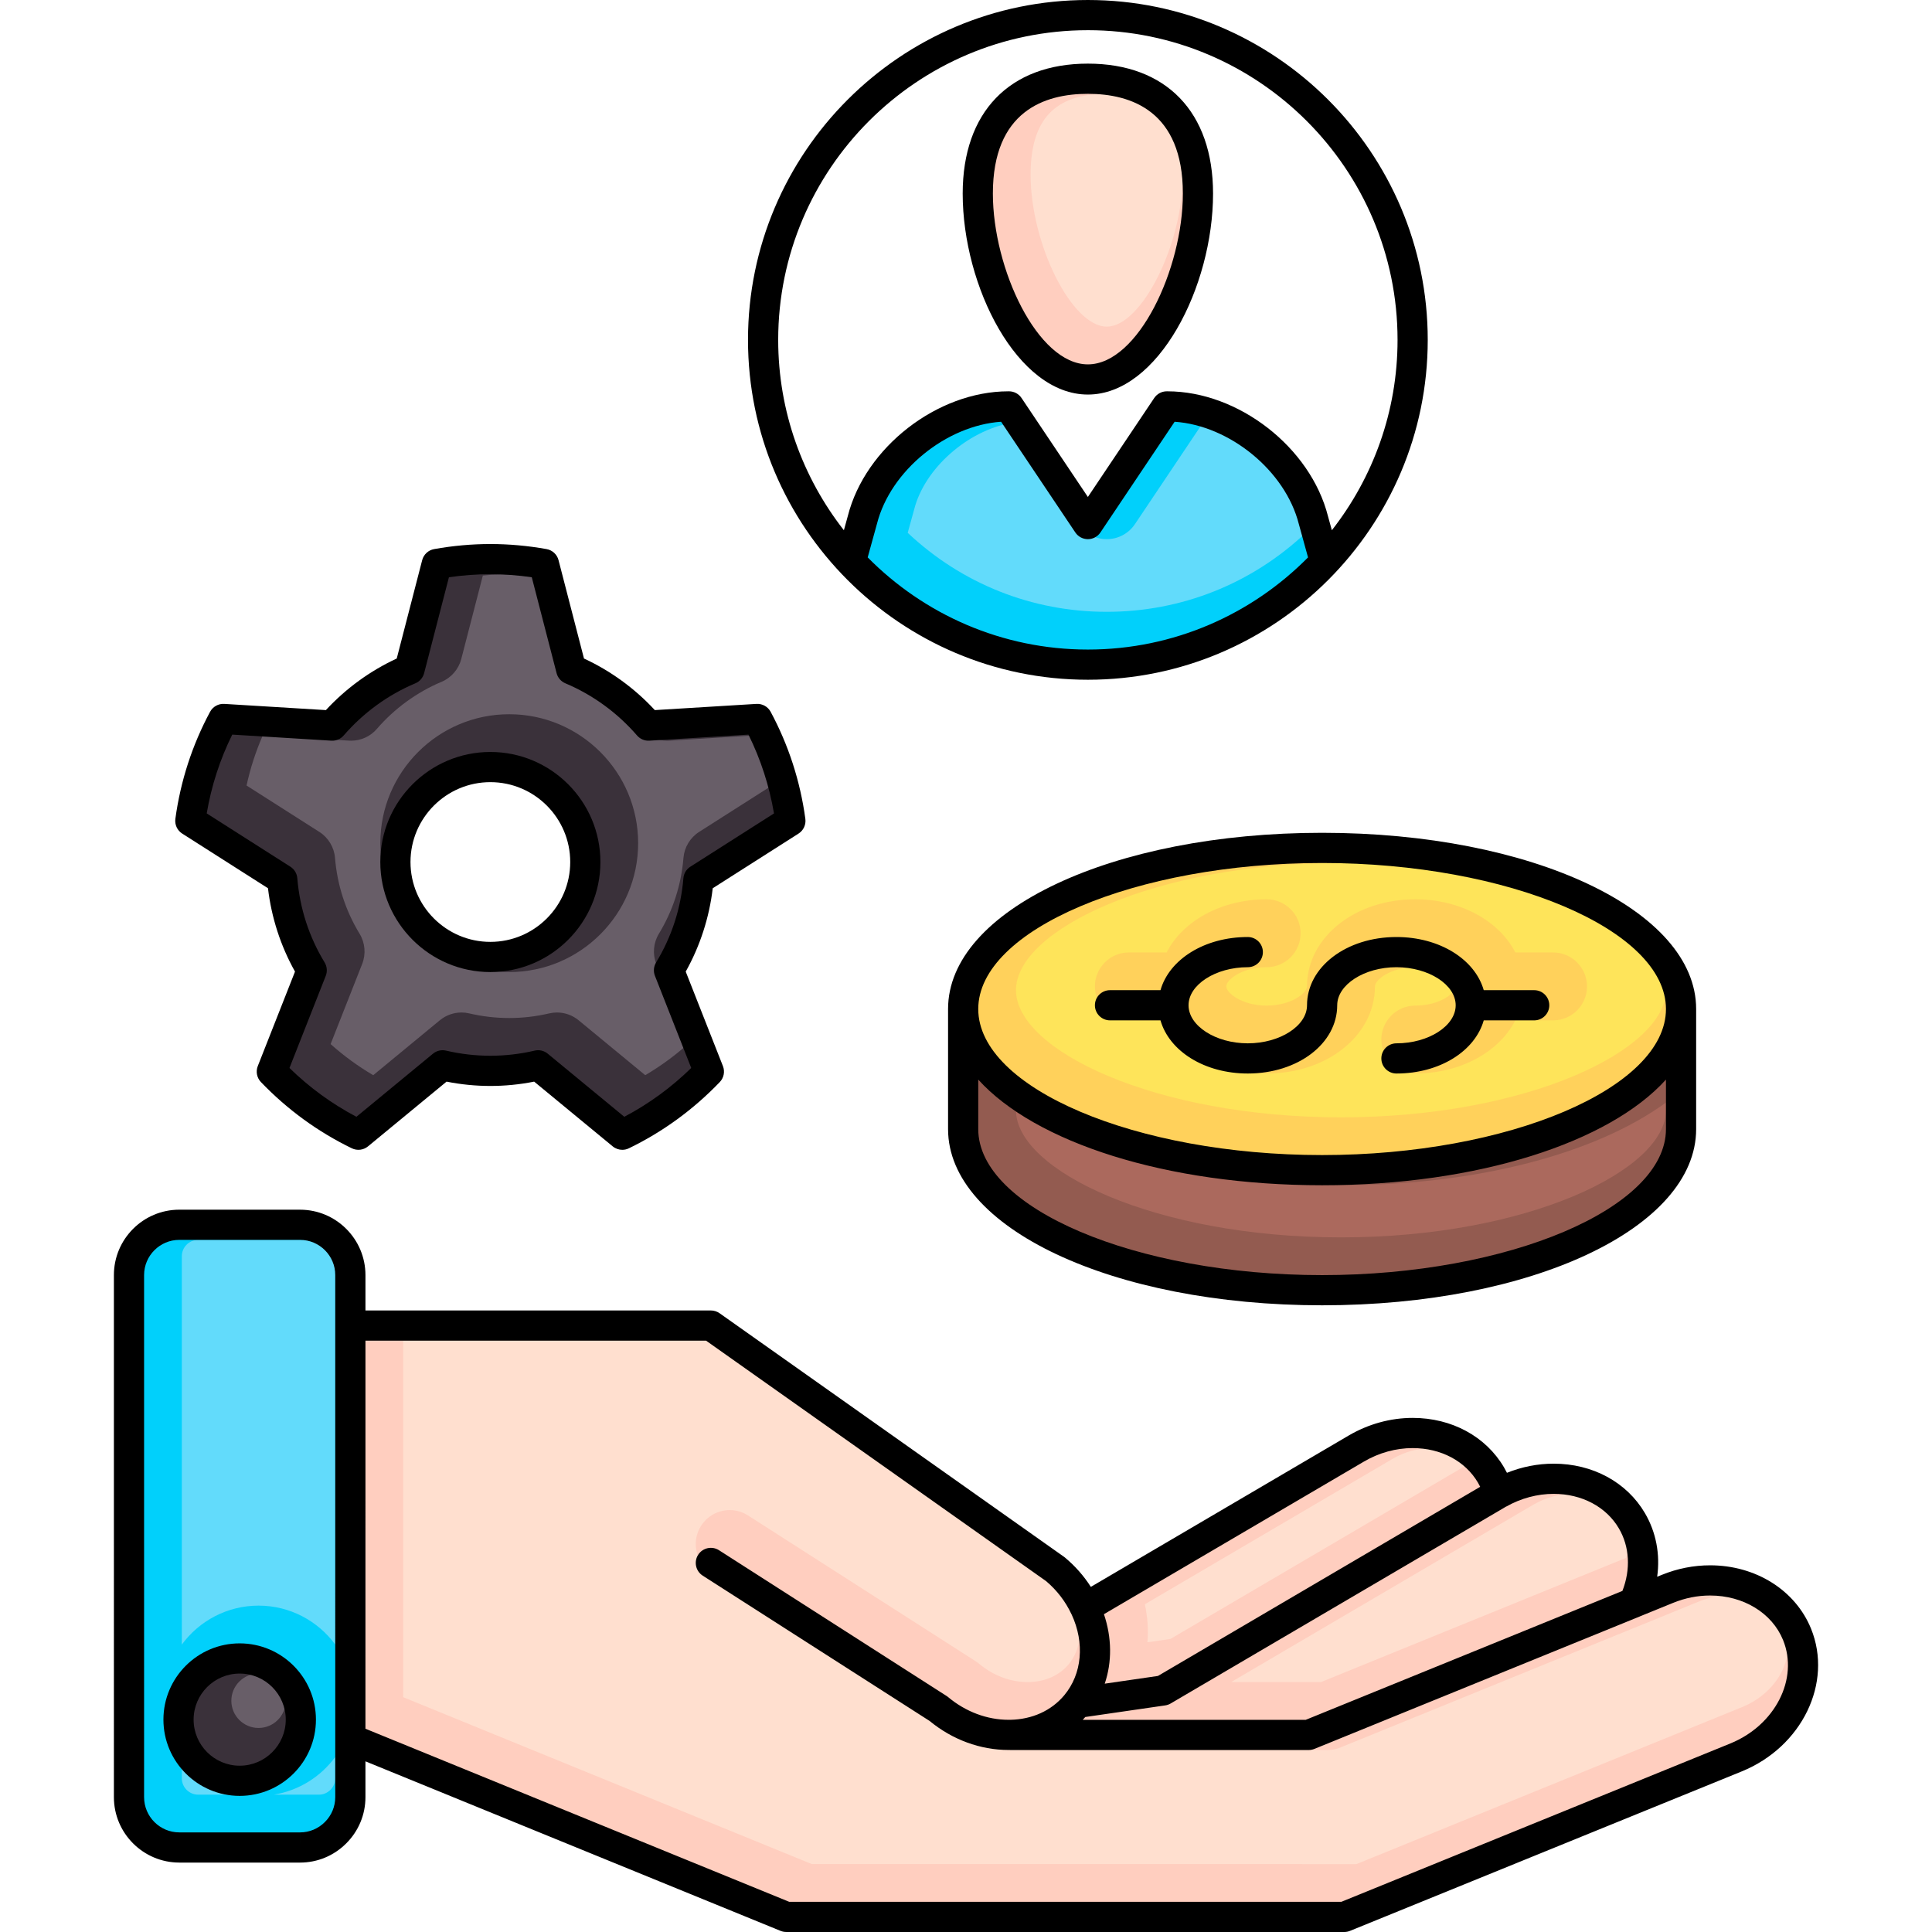 <svg enable-background="new 0 0 512 512" height="512" viewBox="0 0 512 512" width="512" xmlns="http://www.w3.org/2000/svg" xmlns:xlink="http://www.w3.org/1999/xlink"><linearGradient id="lg1"><stop offset="0" stop-color="#02afd0"/><stop offset="1" stop-color="#6956a3"/></linearGradient><linearGradient id="SVGID_1_" gradientUnits="userSpaceOnUse" x1="287.462" x2="413.283" xlink:href="#lg1" y1="346.22" y2="220.399"/><linearGradient id="SVGID_2_" gradientUnits="userSpaceOnUse" x1="319.439" x2="381.304" xlink:href="#lg1" y1="297.339" y2="235.473"/><linearGradient id="SVGID_3_" gradientUnits="userSpaceOnUse" x1="260.414" x2="316.181" xlink:href="#lg1" y1="85.261" y2="29.494"/><linearGradient id="SVGID_4_" gradientUnits="userSpaceOnUse" x1="224.639" x2="351.957" xlink:href="#lg1" y1="153.729" y2="26.411"/><linearGradient id="SVGID_5_" gradientUnits="userSpaceOnUse" x1="71.584" x2="188.321" xlink:href="#lg1" y1="289.219" y2="172.482"/><linearGradient id="SVGID_6_" gradientUnits="userSpaceOnUse" x1="109.339" x2="150.564" xlink:href="#lg1" y1="249.056" y2="207.83"/><linearGradient id="SVGID_7_" gradientUnits="userSpaceOnUse" x1="97.317" x2="349.511" xlink:href="#lg1" y1="550.567" y2="298.374"/><linearGradient id="SVGID_8_" gradientUnits="userSpaceOnUse" x1="49.234" x2="77.802" xlink:href="#lg1" y1="470.002" y2="441.435"/><g id="Backup" display="none"><g display="inline"><g><ellipse cx="350.373" cy="267.403" fill="#ffd15b" rx="95.123" ry="42.702"/><path d="m350.373 341.918c52.534 0 95.123-19.116 95.123-42.702v-31.815c0 23.585-42.589 42.704-95.123 42.704-52.537 0-95.127-19.118-95.127-42.704v31.815c0 23.586 42.59 42.702 95.127 42.702z" fill="#935b50"/><g style="fill:none;stroke:#000;stroke-width:8;stroke-linecap:round;stroke-linejoin:round;stroke-miterlimit:10"><path d="m255.246 267.401c0-23.583 42.59-42.701 95.127-42.701 52.534 0 95.123 19.118 95.123 42.701v31.815c0 23.585-42.589 42.702-95.123 42.702-52.537 0-95.127-19.116-95.127-42.702z"/><path d="m255.246 267.401c0 23.585 42.59 42.704 95.127 42.704 52.534 0 95.123-19.118 95.123-42.704"/><g><g><path d="m350.373 266.406c0 7.78-8.822 14.086-19.696 14.086-10.882 0-19.7-6.306-19.7-14.086 0-7.779 8.818-14.086 19.7-14.086"/><path d="m350.373 266.406c0-7.779 8.818-14.086 19.697-14.086s19.701 6.308 19.701 14.086c0 7.78-8.822 14.086-19.701 14.086"/></g><path d="m294.162 266.406h16.815"/><path d="m406.58 266.406h-16.809"/></g></g></g><g><path d="m348.059 137.805c-4.197-16.557-21.612-30.104-38.693-30.104h-.162l-20.905 31.184-20.905-31.184h-.162c-17.081 0-34.494 13.547-38.695 30.104l-2.867 11.296c15.694 16.645 37.946 27.038 62.63 27.038 24.683 0 46.933-10.393 62.628-27.038z" fill="#01d0fb"/><g stroke="#000" stroke-linecap="round" stroke-linejoin="round" stroke-miterlimit="10" stroke-width="8"><path d="m259.123 51.294c0-22.009 13.061-30.431 29.175-30.431 16.113 0 29.174 8.422 29.174 30.431 0 22.007-13.061 49.267-29.174 49.267-16.114 0-29.175-27.259-29.175-49.267z" fill="#ffcebf"/><circle cx="288.297" cy="90.069" fill="none" r="86.069"/><path d="m350.926 148.186-2.867-10.381c-4.197-16.557-21.612-30.104-38.693-30.104h-.162l-20.905 31.184-20.905-31.184h-.162c-17.081 0-34.494 13.547-38.695 30.104l-2.867 10.381" fill="none"/></g></g><g stroke="#000" stroke-linecap="round" stroke-linejoin="round" stroke-miterlimit="10" stroke-width="8"><path d="m185.097 233.063 24.367-15.526c-1.312-9.655-4.324-18.764-8.754-27.007l-28.861 1.763c-5.548-6.423-12.534-11.564-20.472-14.898l-7.229-27.944c-4.611-.823-9.35-1.277-14.197-1.277s-9.587.454-14.197 1.277l-7.228 27.944c-7.938 3.334-14.926 8.476-20.472 14.898l-28.861-1.763c-4.429 8.243-7.441 17.352-8.754 27.007l24.367 15.526c.725 8.764 3.476 16.953 7.806 24.082l-10.575 26.848c6.566 6.842 14.319 12.538 22.948 16.72l22.311-18.388c4.066.952 8.299 1.47 12.655 1.47s8.592-.518 12.656-1.47l22.311 18.388c8.629-4.184 16.381-9.877 22.945-16.723l-10.572-26.845c4.328-7.129 7.078-15.318 7.806-24.082zm-55.146 20.544c-13.898 0-25.166-11.267-25.166-25.164 0-13.898 11.268-25.164 25.166-25.164 13.9 0 25.164 11.266 25.164 25.164 0 13.897-11.263 25.164-25.164 25.164z" fill="#3a313a"/><g><path d="m476.236 433.12c-4.999-12.281-20.455-17.711-34.34-12.057l-8.895 3.621c3.26-7.044 3.352-15.048-.535-21.675-6.636-11.301-22.414-14.493-35.264-7.236-.484-1.681-1.16-3.322-2.076-4.881-6.713-11.434-22.788-14.587-35.717-6.995l-71.844 42.171c-1.766-3.775-4.403-7.302-7.888-10.221l-91.292-64.56h-106.938l-.006 104.871 126.917 51.836 147.894.006 103.827-42.267c13.885-5.656 21.155-20.328 16.157-32.613z" fill="#ffcebf"/><g fill="none"><path d="m396.75 396.022-88.533 51.967-21.457 3.116"/><path d="m433.022 424.684-86.209 35.088h-79.093v-.002c6.707-.107 13.054-2.763 17.374-7.926 5.935-7.087 6.548-17.102 2.483-25.78"/><path d="m188.385 414.192 60.328 38.635c5.662 4.739 12.504 7.035 19.008 6.933"/></g><path d="m34.186 476.266c0 7.334 6 13.335 13.334 13.337l31.991.001c7.334.001 13.335-6 13.335-13.334l.004-138.351c0-7.334-6.001-13.335-13.336-13.337l-31.994-.002c-7.334-.001-13.335 6-13.335 13.334z" fill="#01d0fb"/><circle cx="63.517" cy="455.718" fill="#3a313a" r="16.209"/></g></g></g></g><g id="Main" display="none"><g display="inline"><g><ellipse cx="350.373" cy="267.403" fill="#ffd15b" rx="95.123" ry="42.702"/><path d="m350.373 341.918c52.534 0 95.123-19.116 95.123-42.702v-31.815c0 23.585-42.589 42.704-95.123 42.704-52.537 0-95.127-19.118-95.127-42.704v31.815c0 23.586 42.59 42.702 95.127 42.702z" fill="#935b50"/><g style="fill:none;stroke:#000;stroke-width:8;stroke-linecap:round;stroke-linejoin:round;stroke-miterlimit:10"><path d="m255.246 267.401c0-23.583 42.59-42.701 95.127-42.701 52.534 0 95.123 19.118 95.123 42.701v31.815c0 23.585-42.589 42.702-95.123 42.702-52.537 0-95.127-19.116-95.127-42.702z"/><path d="m255.246 267.401c0 23.585 42.59 42.704 95.127 42.704 52.534 0 95.123-19.118 95.123-42.704"/><g><g><path d="m350.373 266.406c0 7.78-8.822 14.086-19.696 14.086-10.882 0-19.7-6.306-19.7-14.086 0-7.779 8.818-14.086 19.7-14.086"/><path d="m350.373 266.406c0-7.779 8.818-14.086 19.697-14.086s19.701 6.308 19.701 14.086c0 7.78-8.822 14.086-19.701 14.086"/></g><path d="m294.162 266.406h16.815"/><path d="m406.58 266.406h-16.809"/></g></g></g><g><path d="m348.059 137.805c-4.197-16.557-21.612-30.104-38.693-30.104h-.162l-20.905 31.184-20.905-31.184h-.162c-17.081 0-34.494 13.547-38.695 30.104l-2.867 11.296c15.694 16.645 37.946 27.038 62.63 27.038 24.683 0 46.933-10.393 62.628-27.038z" fill="#01d0fb"/><g stroke="#000" stroke-linecap="round" stroke-linejoin="round" stroke-miterlimit="10" stroke-width="8"><path d="m259.123 51.294c0-22.009 13.061-30.431 29.175-30.431 16.113 0 29.174 8.422 29.174 30.431 0 22.007-13.061 49.267-29.174 49.267-16.114 0-29.175-27.259-29.175-49.267z" fill="#ffcebf"/><circle cx="288.297" cy="90.069" fill="none" r="86.069"/><path d="m350.926 148.186-2.867-10.381c-4.197-16.557-21.612-30.104-38.693-30.104h-.162l-20.905 31.184-20.905-31.184h-.162c-17.081 0-34.494 13.547-38.695 30.104l-2.867 10.381" fill="none"/></g></g><g stroke="#000" stroke-linecap="round" stroke-linejoin="round" stroke-miterlimit="10" stroke-width="8"><path d="m185.097 233.063 24.367-15.526c-1.312-9.655-4.324-18.764-8.754-27.007l-28.861 1.763c-5.548-6.423-12.534-11.564-20.472-14.898l-7.229-27.944c-4.611-.823-9.35-1.277-14.197-1.277s-9.587.454-14.197 1.277l-7.228 27.944c-7.938 3.334-14.926 8.476-20.472 14.898l-28.861-1.763c-4.429 8.243-7.441 17.352-8.754 27.007l24.367 15.526c.725 8.764 3.476 16.953 7.806 24.082l-10.575 26.848c6.566 6.842 14.319 12.538 22.948 16.72l22.311-18.388c4.066.952 8.299 1.47 12.655 1.47s8.592-.518 12.656-1.47l22.311 18.388c8.629-4.184 16.381-9.877 22.945-16.723l-10.572-26.845c4.328-7.129 7.078-15.318 7.806-24.082zm-55.146 20.544c-13.898 0-25.166-11.267-25.166-25.164 0-13.898 11.268-25.164 25.166-25.164 13.9 0 25.164 11.266 25.164 25.164 0 13.897-11.263 25.164-25.164 25.164z" fill="#3a313a"/><g><path d="m476.236 433.12c-4.999-12.281-20.455-17.711-34.34-12.057l-8.895 3.621c3.26-7.044 3.352-15.048-.535-21.675-6.636-11.301-22.414-14.493-35.264-7.236-.484-1.681-1.16-3.322-2.076-4.881-6.713-11.434-22.788-14.587-35.717-6.995l-71.844 42.171c-1.766-3.775-4.403-7.302-7.888-10.221l-91.292-64.56h-106.938l-.006 104.871 126.917 51.836 147.894.006 103.827-42.267c13.885-5.656 21.155-20.328 16.157-32.613z" fill="#ffcebf"/><g fill="none"><path d="m396.75 396.022-88.533 51.967-21.457 3.116"/><path d="m433.022 424.684-86.209 35.088h-79.093v-.002c6.707-.107 13.054-2.763 17.374-7.926 5.935-7.087 6.548-17.102 2.483-25.78"/><path d="m188.385 414.192 60.328 38.635c5.662 4.739 12.504 7.035 19.008 6.933"/></g><path d="m34.186 476.266c0 7.334 6 13.335 13.334 13.337l31.991.001c7.334.001 13.335-6 13.335-13.334l.004-138.351c0-7.334-6.001-13.335-13.336-13.337l-31.994-.002c-7.334-.001-13.335 6-13.335 13.334z" fill="#01d0fb"/><circle cx="63.517" cy="455.718" fill="#3a313a" r="16.209"/></g></g></g></g><g id="Shadow"><g><g><ellipse cx="350.373" cy="267.403" fill="#ffd15b" rx="95.123" ry="42.702"/><path d="m350.373 341.918c52.534 0 95.123-19.116 95.123-42.702v-31.815c0 23.585-42.589 42.704-95.123 42.704-52.537 0-95.127-19.118-95.127-42.704v31.815c0 23.586 42.59 42.702 95.127 42.702z" fill="#935b50"/></g><g><path d="m348.059 137.805c-4.197-16.557-21.612-30.104-38.693-30.104h-.162l-20.905 31.184-20.905-31.184h-.162c-17.081 0-34.494 13.547-38.695 30.104l-2.867 11.296c15.694 16.645 37.946 27.038 62.63 27.038 24.683 0 46.933-10.393 62.628-27.038z" fill="#01d0fb"/><path d="m259.123 51.294c0-22.009 13.061-30.431 29.175-30.431 16.113 0 29.174 8.422 29.174 30.431 0 22.007-13.061 49.267-29.174 49.267-16.114 0-29.175-27.259-29.175-49.267z" fill="#ffcebf"/></g><path d="m185.097 233.063 24.367-15.526c-1.312-9.655-4.324-18.764-8.754-27.007l-28.861 1.763c-5.548-6.423-12.534-11.564-20.472-14.898l-7.229-27.944c-4.611-.823-9.35-1.277-14.197-1.277s-9.587.454-14.197 1.277l-7.228 27.944c-7.938 3.334-14.926 8.476-20.472 14.898l-28.861-1.763c-4.429 8.243-7.441 17.352-8.754 27.007l24.367 15.526c.725 8.764 3.476 16.953 7.806 24.082l-10.575 26.848c6.566 6.842 14.319 12.538 22.948 16.72l22.311-18.388c4.066.952 8.299 1.47 12.655 1.47s8.592-.518 12.656-1.47l22.311 18.388c8.629-4.184 16.381-9.877 22.945-16.723l-10.572-26.845c4.328-7.129 7.078-15.318 7.806-24.082zm-55.146 20.544c-13.898 0-25.166-11.267-25.166-25.164 0-13.898 11.268-25.164 25.166-25.164 13.9 0 25.164 11.266 25.164 25.164 0 13.897-11.263 25.164-25.164 25.164z" fill="#3a313a"/><g><path d="m476.236 433.12c-4.999-12.281-20.455-17.711-34.34-12.057l-8.895 3.621c3.26-7.044 3.352-15.048-.535-21.675-6.636-11.301-22.414-14.493-35.264-7.236-.484-1.681-1.16-3.322-2.076-4.881-6.713-11.434-22.788-14.587-35.717-6.995l-71.844 42.171c-1.766-3.775-4.403-7.302-7.888-10.221l-91.292-64.56h-106.938l-.006 104.871 126.917 51.836 147.894.006 103.827-42.267c13.885-5.656 21.155-20.328 16.157-32.613z" fill="#ffcebf"/><path d="m34.186 476.266c0 7.334 6 13.335 13.334 13.337l31.991.001c7.334.001 13.335-6 13.335-13.334l.004-138.351c0-7.334-6.001-13.335-13.336-13.337l-31.994-.002c-7.334-.001-13.335 6-13.335 13.334z" fill="#01d0fb"/><circle cx="63.517" cy="455.718" fill="#3a313a" r="16.209"/></g></g></g><g id="Line" style="display:none;fill:none;stroke:#000;stroke-width:8;stroke-linecap:round;stroke-linejoin:round;stroke-miterlimit:10"><path d="m255.246 267.401c0-23.583 42.59-42.701 95.127-42.701 52.534 0 95.123 19.118 95.123 42.701v31.815c0 23.585-42.589 42.702-95.123 42.702-52.537 0-95.127-19.116-95.127-42.702z" display="inline"/><path d="m255.246 267.401c0 23.585 42.59 42.704 95.127 42.704 52.534 0 95.123-19.118 95.123-42.704" display="inline"/><g display="inline"><g><path d="m350.373 266.406c0 7.78-8.822 14.086-19.696 14.086-10.882 0-19.7-6.306-19.7-14.086 0-7.779 8.818-14.086 19.7-14.086"/><path d="m350.373 266.406c0-7.779 8.818-14.086 19.697-14.086s19.701 6.308 19.701 14.086c0 7.78-8.822 14.086-19.701 14.086"/></g><path d="m294.162 266.406h16.815"/><path d="m406.58 266.406h-16.809"/></g><circle cx="288.297" cy="90.069" display="inline" r="86.069"/><path d="m350.926 148.186-2.867-10.381c-4.197-16.557-21.612-30.104-38.693-30.104h-.162l-20.905 31.184-20.905-31.184h-.162c-17.081 0-34.494 13.547-38.695 30.104l-2.867 10.381" display="inline"/><path d="m396.75 396.022-88.533 51.967-21.457 3.116" display="inline"/><path d="m433.022 424.684-86.209 35.088h-79.093v-.002c6.707-.107 13.054-2.763 17.374-7.926 5.935-7.087 6.548-17.102 2.483-25.78" display="inline"/><path d="m188.385 414.192 60.328 38.635c5.662 4.739 12.504 7.035 19.008 6.933" display="inline"/></g><g id="Base"><g><path d="m355.373 296.105c-49.294 0-86.127-17.794-86.127-33.704 0-15.909 36.833-33.701 86.127-33.701 49.292 0 86.123 17.792 86.123 33.701 0 15.91-36.831 33.704-86.123 33.704zm19.697-39.785c6.534 0 10.701 3.34 10.701 5.086s-4.167 5.086-10.701 5.086c-4.963 0-9 4.038-9 9s4.037 9 9 9c11.853 0 22.169-5.633 26.508-14.086h10.002c4.963 0 9-4.038 9-9s-4.037-9-9-9h-10.001c-4.34-8.453-14.656-14.086-26.509-14.086-16.092 0-28.697 10.141-28.697 23.086 0 1.746-4.165 5.086-10.696 5.086-6.533 0-10.7-3.34-10.7-5.086 0-1.747 4.167-5.086 10.7-5.086 4.963 0 9-4.038 9-9s-4.037-9-9-9c-11.852 0-22.168 5.634-26.508 14.086h-10.007c-4.963 0-9 4.038-9 9s4.037 9 9 9h10.007c4.34 8.453 14.656 14.086 26.508 14.086 16.092 0 28.696-10.141 28.696-23.086 0-1.746 4.166-5.086 10.697-5.086z" fill="#fee45a"/><path d="m355.373 327.918c-49.294 0-86.127-17.793-86.127-33.702v-2.025c18.83 13.7 50.446 21.914 86.127 21.914 35.679 0 67.293-8.213 86.123-21.914v2.025c0 15.909-36.831 33.702-86.123 33.702z" fill="#ab695d"/><path d="m293.298 162.139c-19.765 0-38.384-7.414-52.744-20.94l1.705-6.18c2.763-10.89 14.1-20.825 25.603-22.915l17.961 26.792c1.673 2.497 4.468 3.988 7.476 3.988s5.803-1.492 7.477-3.99l17.964-26.797c11.654 2.065 22.796 11.871 25.618 23.001l1.684 6.101c-14.363 13.526-32.98 20.94-52.744 20.94z" fill="#62dbfb"/><path d="m293.298 86.561c-9.239 0-20.175-21.827-20.175-40.267 0-14.621 6.411-21.431 20.175-21.431s20.174 6.81 20.174 21.431c0 18.44-10.936 40.267-20.174 40.267z" fill="#ffdfcf"/><path d="m98.908 284.937c-4.013-2.36-7.794-5.118-11.295-8.239l8.373-21.255c1.024-2.601.77-5.58-.681-7.969-3.735-6.149-5.932-12.929-6.529-20.152-.229-2.785-1.774-5.346-4.134-6.849l-19.302-12.3c.994-4.574 2.436-9.023 4.305-13.294l22.861 1.397c.191.011.367.016.542.016 2.625 0 5.11-1.137 6.82-3.12 4.681-5.42 10.609-9.736 17.144-12.48 2.572-1.08 4.527-3.339 5.228-6.042l5.722-22.124c2.343-.233 4.683-.351 6.989-.351 2.308 0 4.648.118 6.991.352l5.723 22.122c.698 2.702 2.652 4.961 5.227 6.043 6.533 2.744 12.462 7.061 17.146 12.484 1.714 1.981 4.193 3.117 6.806 3.117.187 0 .374-.006.562-.018l22.855-1.396c1.868 4.269 3.31 8.719 4.304 13.294l-19.303 12.299c-2.357 1.503-3.901 4.062-4.133 6.845-.6 7.227-2.797 14.007-6.529 20.155-1.451 2.391-1.705 5.37-.682 7.969l8.37 21.254c-3.498 3.12-7.279 5.878-11.294 8.239l-17.662-14.557c-1.607-1.325-3.64-2.056-5.723-2.056-.693 0-1.387.081-2.063.24-3.466.812-7.033 1.225-10.593 1.225-3.561 0-7.128-.413-10.605-1.227-.666-.157-1.359-.238-2.052-.238-2.083 0-4.116.73-5.725 2.056zm36.043-95.658c-18.839 0-34.166 15.326-34.166 34.164s15.327 34.164 34.166 34.164c18.838 0 34.164-15.326 34.164-34.164s-15.326-34.164-34.164-34.164z" fill="#685e68"/><g fill="#ffdfcf"><path d="m326.255 445.772s80.091-47.012 80.111-47.024c.084-.042.171-.087.263-.139 3.151-1.78 6.646-2.721 10.104-2.721 5.668 0 10.517 2.496 12.972 6.676 1.761 3.003 2.176 6.599 1.22 10.292l-80.873 32.917h-23.797z"/><path d="m304.081 435.222c.28-3.315.052-6.7-.685-10.076l65.57-38.488c3.231-1.897 6.83-2.9 10.408-2.9 4.183 0 7.921 1.359 10.582 3.751l-79.777 46.827z"/><path d="m215.125 493.995-108.279-44.224.004-94.483h83.677l88.63 62.677c2.253 1.947 4.021 4.273 5.258 6.917l.153.326.022.035c2.54 5.712 2.015 11.751-1.396 15.825-2.432 2.906-6.11 4.569-10.375 4.695l-.519.002c-4.533 0-9.083-1.718-12.811-4.838-.283-.238-.592-.465-.913-.671l-60.338-38.642c-1.452-.93-3.129-1.422-4.85-1.422-3.085 0-5.92 1.55-7.583 4.147-1.296 2.024-1.727 4.433-1.212 6.781.515 2.349 1.913 4.356 3.938 5.652l59.876 38.346c6.871 5.574 15.336 8.642 23.874 8.646l.439.008h79.093c1.169 0 2.312-.224 3.394-.664l86.568-35.234.046-.028 8.469-3.447c2.567-1.045 5.229-1.575 7.913-1.575 6.779 0 12.549 3.411 14.697 8.688 3.14 7.717-1.892 17.087-11.216 20.886l-102.194 41.602z"/></g><path d="m72.563 475.603c6.657-1.079 12.449-4.773 16.282-9.992v5.659c0 1.16-.442 2.215-1.28 3.053s-1.894 1.281-3.052 1.281zm-20.042 0c-2.39 0-4.335-1.946-4.335-4.337v-5.658c3.833 5.22 9.625 8.916 16.282 9.996zm-4.336-142.69c0-2.39 1.944-4.334 4.335-4.334l31.993.002c2.391 0 4.337 1.946 4.337 4.337l-.003 102.908c-4.592-6.252-11.995-10.318-20.33-10.318-8.336 0-15.739 4.067-20.331 10.321z" fill="#62dbfb"/><path d="m68.517 457.928c-3.975 0-7.209-3.234-7.209-7.209s3.234-7.209 7.209-7.209c3.976 0 7.21 3.234 7.21 7.209s-3.235 7.209-7.21 7.209z" fill="#685e68"/></g></g><g id="Blue" display="none"><g display="inline"><path d="m350.373 228.7c-49.396 0-91.127 17.723-91.127 38.701 0 20.979 41.731 38.704 91.127 38.704 49.394 0 91.123-17.724 91.123-38.704 0-20.978-41.729-38.701-91.123-38.701zm56.207 41.706h-13.374c-2.326 8.154-11.653 14.086-23.136 14.086-2.209 0-4-1.791-4-4s1.791-4 4-4c8.511 0 15.701-4.619 15.701-10.086s-7.19-10.086-15.701-10.086c-8.509 0-15.697 4.619-15.697 10.086 0 10.142-10.408 18.086-23.696 18.086-11.482 0-20.809-5.932-23.136-14.086h-13.379c-2.209 0-4-1.791-4-4s1.791-4 4-4h13.379c2.327-8.154 11.653-14.086 23.136-14.086 2.209 0 4 1.791 4 4s-1.791 4-4 4c-8.511 0-15.7 4.619-15.7 10.086s7.189 10.086 15.7 10.086c8.508 0 15.696-4.619 15.696-10.086 0-10.142 10.409-18.086 23.697-18.086 11.482 0 20.81 5.932 23.137 14.086h13.373c2.209 0 4 1.791 4 4s-1.791 4-4 4z" fill="#f9f7f8"/><g fill="#9bc9ff"><path d="m441.496 286.106c-15.029 16.623-49.734 27.999-91.123 27.999-41.391 0-76.098-11.376-91.127-27.999v13.11c0 20.979 41.731 38.702 91.127 38.702 49.394 0 91.123-17.723 91.123-38.702z"/><path d="m346.646 147.713-2.442-8.844c-3.586-14.139-18.359-26.114-32.91-27.103l-19.673 29.345c-.742 1.108-1.988 1.772-3.322 1.772s-2.58-.665-3.322-1.772l-19.673-29.345c-14.549.989-29.322 12.961-32.891 27.022l-2.464 8.924c14.888 15.068 35.544 24.426 58.35 24.426s43.459-9.357 58.347-24.425z"/><path d="m288.298 96.561c13.321 0 25.174-25.313 25.174-45.267 0-21.846-13.689-26.431-25.174-26.431s-25.175 4.585-25.175 26.431c0 19.954 11.854 45.267 25.175 45.267z"/><path d="m76.956 229.689c1.055.672 1.734 1.798 1.837 3.044.662 8.003 3.097 15.517 7.238 22.334.648 1.068.761 2.379.303 3.542l-9.619 24.42c5.302 5.177 11.252 9.515 17.742 12.934l20.295-16.727c.962-.793 2.242-1.094 3.456-.808 7.738 1.812 15.757 1.811 23.487 0 1.214-.287 2.493.014 3.456.808l20.294 16.727c6.495-3.422 12.444-7.761 17.74-12.935l-9.616-24.418c-.458-1.163-.346-2.473.303-3.542 4.139-6.816 6.574-14.331 7.238-22.336.104-1.245.783-2.371 1.837-3.042l22.17-14.125c-1.236-7.29-3.505-14.294-6.766-20.882l-26.259 1.604c-1.253.078-2.455-.434-3.271-1.378-5.186-6.003-11.753-10.784-18.993-13.825-1.151-.484-2.011-1.477-2.323-2.686l-6.575-25.416c-7.364-1.073-14.595-1.073-21.957 0l-6.573 25.416c-.313 1.209-1.173 2.203-2.324 2.687-7.242 3.042-13.81 7.822-18.993 13.825-.814.944-2.018 1.451-3.271 1.378l-26.259-1.604c-3.26 6.589-5.529 13.593-6.766 20.882zm52.995-30.41c16.081 0 29.164 13.083 29.164 29.164s-13.083 29.164-29.164 29.164c-16.082 0-29.166-13.083-29.166-29.164s13.084-29.164 29.166-29.164z"/></g><path d="m411.733 395.888c-4.318 0-8.663 1.165-12.563 3.368-.075.042-.158.062-.234.1-.057.037-.103.083-.161.117l-88.533 51.967c-.445.262-.938.435-1.449.509l-21.181 3.076c-.223.25-.44.508-.672.748h59.091l83.927-34.16c2.229-5.751 1.909-11.721-.94-16.581-3.363-5.725-9.825-9.144-17.285-9.144z" fill="#f9f7f8"/><path d="m292.768 446.191 14.1-2.048 85.395-50.124c-.184-.377-.376-.747-.584-1.101-3.367-5.736-9.836-9.16-17.303-9.16-4.468 0-8.941 1.241-12.939 3.588l-68.879 40.43c2.111 6.244 2.155 12.683.21 18.415z" fill="#f9f7f8"/><path d="m96.85 355.288-.004 102.842 112.298 45.865 146.325.005 103.103-41.972c11.875-4.838 18.139-17.13 13.96-27.401-2.919-7.17-10.506-11.803-19.328-11.803-3.334 0-6.631.654-9.798 1.944l-8.808 3.585c-.023.01-.043.026-.067.036l-86.209 35.088c-.479.195-.991.295-1.508.295h-79.093c-.037 0-.07-.01-.107-.011-.104.001-.209.002-.313.002-7.501 0-14.912-2.723-20.952-7.701l-60.12-38.502c-1.86-1.191-2.402-3.666-1.211-5.526s3.664-2.403 5.525-1.211l60.328 38.635c.143.092.28.192.41.301 4.635 3.879 10.312 6.004 16.02 6.004.119 0 .238-.001.358-.003.021 0 .043.005.064.005 5.813-.109 10.891-2.41 14.305-6.489 4.732-5.652 5.48-13.858 1.963-21.437-.014-.027-.033-.05-.047-.078-1.573-3.363-3.831-6.305-6.712-8.747l-90.116-63.728h-90.266z" fill="#f9f7f8"/><path d="m79.514 485.604c2.478 0 4.817-.975 6.587-2.745 1.771-1.771 2.745-4.11 2.745-6.589l.004-138.351c0-5.147-4.188-9.336-9.337-9.337l-31.993-.002c-5.148 0-9.335 4.187-9.335 9.334l.001 138.353c0 5.147 4.188 9.336 9.335 9.337l31.99.001.003 4zm-15.997-9.676c-11.144 0-20.209-9.066-20.209-20.209s9.065-20.209 20.209-20.209 20.21 9.066 20.21 20.209-9.067 20.209-20.21 20.209z" fill="#9bc9ff"/><path d="m63.517 443.509c-6.732 0-12.209 5.477-12.209 12.209s5.477 12.209 12.209 12.209 12.21-5.477 12.21-12.209-5.478-12.209-12.21-12.209z" fill="#f9f7f8"/></g></g><g id="Glyph" display="none"><path d="m259.292 271.646c0 21.313 42.394 39.318 92.573 39.318 50.178 0 92.569-18.005 92.569-39.318 0-21.311-42.392-39.315-92.569-39.315-50.179 0-92.573 18.004-92.573 39.315zm112.583-19.385c11.665 0 21.14 6.026 23.504 14.31h13.585c2.244 0 4.063 1.82 4.063 4.063 0 2.244-1.819 4.063-4.063 4.063h-13.586c-2.363 8.283-11.838 14.31-23.503 14.31-2.244 0-4.063-1.819-4.063-4.063s1.819-4.063 4.063-4.063c8.646 0 15.95-4.692 15.95-10.246s-7.305-10.247-15.95-10.247c-8.644 0-15.946 4.693-15.946 10.247 0 10.303-10.573 18.373-24.072 18.373-11.665 0-21.14-6.026-23.503-14.31h-13.592c-2.244 0-4.063-1.819-4.063-4.063s1.819-4.063 4.063-4.063h13.592c2.363-8.284 11.838-14.31 23.503-14.31 2.244 0 4.063 1.82 4.063 4.063 0 2.244-1.819 4.063-4.063 4.063-8.646 0-15.95 4.693-15.95 10.247s7.304 10.246 15.95 10.246c8.643 0 15.945-4.692 15.945-10.246 0-10.303 10.574-18.374 24.073-18.374zm-20.01 91.021c-50.18 0-92.573-18.004-92.573-39.316v-13.318c15.268 16.886 50.525 28.443 92.573 28.443 42.046 0 77.302-11.557 92.569-28.443v13.318c.001 21.311-42.391 39.316-92.569 39.316zm-88.635-291.174c0-22.192 13.907-26.851 25.574-26.851s25.573 4.658 25.573 26.851c0 20.27-12.041 45.985-25.573 45.985-13.533.001-25.574-25.715-25.574-45.985zm-187.255 184.319c.672 8.13 3.146 15.763 7.353 22.689.659 1.085.773 2.417.308 3.599l-9.771 24.808c5.386 5.259 11.431 9.666 18.023 13.139l20.617-16.993c.978-.805 2.277-1.111 3.511-.82 7.861 1.841 16.007 1.84 23.86 0 1.233-.291 2.533.014 3.511.82l20.616 16.992c6.599-3.477 12.642-7.884 18.021-13.14l-9.769-24.806c-.465-1.182-.352-2.513.308-3.598 4.204-6.924 6.679-14.559 7.354-22.691.104-1.265.795-2.408 1.865-3.091l22.522-14.35c-1.256-7.405-3.561-14.521-6.873-21.214l-26.676 1.63c-1.272.079-2.494-.44-3.323-1.4-5.268-6.099-11.939-10.956-19.295-14.044-1.17-.492-2.043-1.5-2.36-2.729l-6.679-25.819c-7.481-1.09-14.827-1.09-22.306 0l-6.678 25.819c-.318 1.229-1.191 2.238-2.361 2.729-7.357 3.09-14.028 7.946-19.295 14.044-.827.959-2.049 1.474-3.323 1.4l-26.676-1.63c-3.312 6.693-5.617 13.809-6.873 21.214l22.522 14.35c1.072.683 1.762 1.826 1.867 3.092zm51.969-33.985c16.336 0 29.627 13.291 29.627 29.627s-13.291 29.627-29.627 29.627c-16.337 0-29.629-13.291-29.629-29.627s13.292-29.627 29.629-29.627zm160.163 259.805 21.517-3.125c.52-.076 1.02-.251 1.473-.517l89.938-52.792c.06-.035.105-.082.163-.119.077-.038.162-.058.238-.101 3.962-2.238 8.376-3.421 12.763-3.421 7.578 0 14.143 3.474 17.558 9.289 2.895 4.937 3.22 11.001.955 16.844l-85.259 34.702h-60.028c.235-.245.456-.507.682-.76zm5.239-8.974c1.976-5.823 1.931-12.364-.215-18.707l69.973-41.072c4.062-2.385 8.605-3.646 13.145-3.646 7.585 0 14.156 3.478 17.577 9.306.212.36.407.735.594 1.119l-86.75 50.919zm144.081-18.121 8.947-3.642c3.217-1.31 6.566-1.975 9.953-1.975 8.963 0 16.67 4.707 19.635 11.991 4.245 10.434-2.117 22.921-14.181 27.836l-104.739 42.638-148.648-.005-114.08-46.593.004-104.474h91.698l91.547 64.739c2.927 2.481 5.221 5.47 6.818 8.886.014.028.034.051.048.079 3.573 7.699 2.813 16.035-1.994 21.777-3.469 4.144-8.627 6.48-14.532 6.592-.021 0-.043-.005-.065-.005-.122.002-.243.003-.363.003-5.799 0-11.565-2.158-16.274-6.099-.132-.111-.271-.213-.416-.306l-61.286-39.249c-1.891-1.211-4.403-.659-5.613 1.23-1.21 1.89-.659 4.403 1.23 5.614l61.074 39.113c6.136 5.058 13.665 7.823 21.285 7.823.105 0 .212-.001.318-.002.037.001.071.011.108.011h80.349c.524 0 1.046-.102 1.532-.299l87.577-35.646c.024-.01.043-.027.068-.037zm-393.222 58.159 32.498.001.003 4.063v-4.063c2.518 0 4.895-.991 6.691-2.789 1.799-1.799 2.789-4.176 2.789-6.693l.004-140.547c0-5.229-4.255-9.484-9.485-9.485l-32.501-.003c-5.229 0-9.482 4.254-9.482 9.482l.001 140.548c0 5.23 4.254 9.485 9.482 9.486zm16.25-50.889c11.32 0 20.531 9.209 20.531 20.53 0 11.32-9.211 20.53-20.531 20.53s-20.529-9.21-20.529-20.53c0-11.321 9.209-20.53 20.529-20.53zm-12.402 20.53c0-6.839 5.563-12.403 12.402-12.403 6.84 0 12.404 5.564 12.404 12.403s-5.564 12.403-12.404 12.403c-6.839 0-12.402-5.564-12.402-12.403zm240.752-279.954c50.452 0 91.498-41.046 91.498-91.499s-41.046-91.499-91.498-91.499c-50.453 0-91.5 41.046-91.5 91.499s41.047 91.499 91.5 91.499zm-4.303-8.237c1.425.073 2.859.11 4.303.11s2.877-.037 4.303-.11c-1.426.073-2.859.11-4.303.11s-2.878-.037-4.303-.11zm4.303-166.634c45.971 0 83.371 37.4 83.371 83.372 0 31.491-17.553 58.953-43.384 73.134 7.123-3.913 13.617-8.836 19.286-14.575l-2.48-8.984c-3.644-14.363-18.651-26.528-33.433-27.533l-19.985 29.811c-.754 1.125-2.02 1.801-3.375 1.801s-2.621-.675-3.375-1.801l-19.985-29.811c-14.779 1.005-29.787 13.167-33.412 27.451l-2.504 9.066c5.664 5.733 12.151 10.651 19.267 14.563-25.82-14.185-43.363-41.64-43.363-73.121-.001-45.973 37.399-83.373 83.372-83.373zm5.462 166.546c1.033-.068 2.067-.133 3.091-.238-1.025.104-2.058.17-3.091.238zm4.281-.39c1.004-.118 2.009-.232 3.002-.386-.994.153-1.998.269-3.002.386zm4.094-.582c1.015-.17 2.031-.34 3.034-.548-1.003.207-2.02.378-3.034.548zm3.991-.769c1.04-.227 2.078-.458 3.104-.724-1.026.265-2.064.497-3.104.724zm3.854-.938c1.084-.293 2.166-.594 3.233-.929-1.067.335-2.149.636-3.233.929zm3.803-1.122c1.12-.361 2.234-.734 3.333-1.141-1.1.407-2.213.781-3.333 1.141zm3.741-1.301c1.146-.431 2.285-.879 3.407-1.358-1.122.478-2.26.927-3.407 1.358zm3.668-1.477c1.168-.503 2.324-1.028 3.464-1.583-1.141.555-2.296 1.08-3.464 1.583zm3.578-1.642c1.185-.579 2.355-1.183 3.509-1.816-1.153.633-2.324 1.238-3.509 1.816zm-41.925 8.221c-1.036-.068-2.074-.134-3.1-.239 1.025.106 2.063.171 3.1.239zm-4.277-.388c-1.008-.118-2.018-.234-3.016-.388.999.154 2.008.27 3.016.388zm-4.083-.579c-1.025-.172-2.05-.344-3.061-.553 1.011.209 2.036.381 3.061.553zm-3.982-.766c-1.052-.229-2.101-.464-3.137-.732 1.036.269 2.085.502 3.137.732zm-3.889-.946c-1.085-.293-2.167-.594-3.233-.928 1.066.334 2.149.635 3.233.928zm-3.808-1.123c-1.119-.36-2.231-.733-3.328-1.139 1.097.405 2.209.778 3.328 1.139zm-3.739-1.302c-1.146-.43-2.282-.878-3.403-1.357 1.121.479 2.258.927 3.403 1.357zm-3.678-1.48c-1.162-.501-2.314-1.024-3.449-1.577 1.135.553 2.287 1.075 3.449 1.577zm-3.59-1.65c-1.177-.575-2.337-1.175-3.481-1.803 1.144.629 2.305 1.228 3.481 1.803z" display="inline"/></g><g id="Outline"><path d="m251.246 267.401v31.815c0 26.188 43.542 46.702 99.127 46.702 55.583 0 99.123-20.514 99.123-46.702v-31.815c0-26.188-43.54-46.701-99.123-46.701-55.585 0-99.127 20.514-99.127 46.701zm99.127 70.517c-49.396 0-91.127-17.723-91.127-38.702v-13.11c15.029 16.622 49.736 27.999 91.127 27.999 41.389 0 76.094-11.376 91.123-27.999v13.11c0 20.979-41.729 38.702-91.123 38.702zm0-31.813c-49.396 0-91.127-17.724-91.127-38.704 0-20.978 41.731-38.701 91.127-38.701 49.394 0 91.123 17.723 91.123 38.701 0 20.98-41.729 38.704-91.123 38.704z"/><path d="m406.58 262.406h-13.373c-2.327-8.154-11.654-14.086-23.137-14.086-13.288 0-23.697 7.944-23.697 18.086 0 5.467-7.188 10.086-15.696 10.086-8.511 0-15.7-4.619-15.7-10.086s7.189-10.086 15.7-10.086c2.209 0 4-1.791 4-4s-1.791-4-4-4c-11.482 0-20.809 5.932-23.136 14.086h-13.379c-2.209 0-4 1.791-4 4s1.791 4 4 4h13.379c2.327 8.154 11.653 14.086 23.136 14.086 13.288 0 23.696-7.944 23.696-18.086 0-5.467 7.188-10.086 15.697-10.086 8.511 0 15.701 4.619 15.701 10.086s-7.19 10.086-15.701 10.086c-2.209 0-4 1.791-4 4s1.791 4 4 4c11.482 0 20.81-5.932 23.136-14.086h13.374c2.209 0 4-1.791 4-4s-1.791-4-4-4z"/><path d="m288.298 104.561c18.683 0 33.174-28.634 33.174-53.267 0-21.56-12.401-34.431-33.174-34.431s-33.175 12.872-33.175 34.431c0 24.633 14.491 53.267 33.175 53.267zm0-79.698c11.484 0 25.174 4.585 25.174 26.431 0 19.953-11.853 45.267-25.174 45.267s-25.175-25.313-25.175-45.267c0-21.845 13.69-26.431 25.175-26.431z"/><path d="m288.298 180.139c49.664 0 90.068-40.405 90.068-90.069s-40.404-90.07-90.068-90.07c-49.665 0-90.07 40.405-90.07 90.069s40.405 90.07 90.07 90.07zm-58.35-32.426 2.464-8.924c3.568-14.061 18.342-26.033 32.891-27.022l19.673 29.345c.742 1.108 1.988 1.772 3.322 1.772s2.58-.665 3.322-1.772l19.673-29.345c14.551.989 29.324 12.964 32.91 27.103l2.442 8.844c-14.888 15.068-35.542 24.425-58.348 24.425s-43.461-9.358-58.349-24.426zm58.35-139.713c45.253 0 82.068 36.816 82.068 82.069 0 19.013-6.517 36.521-17.409 50.451l-1.021-3.698c-4.63-18.263-23.727-33.121-42.57-33.121h-.162c-1.334 0-2.58.665-3.322 1.772l-17.583 26.228-17.583-26.228c-.742-1.108-1.988-1.772-3.322-1.772h-.162c-18.841 0-37.938 14.857-42.551 33.039l-1.044 3.779c-10.892-13.929-17.408-31.437-17.408-50.449-.001-45.254 36.815-82.07 82.069-82.07z"/><path d="m48.29 220.91 22.73 14.483c.909 7.752 3.36 15.315 7.159 22.09l-9.864 25.043c-.572 1.454-.246 3.108.836 4.235 6.994 7.289 15.1 13.193 24.09 17.55 1.408.681 3.082.481 4.288-.513l20.815-17.156c7.675 1.529 15.549 1.528 23.214 0l20.815 17.156c.73.602 1.634.913 2.545.913.593 0 1.189-.132 1.744-.401 8.997-4.362 17.101-10.268 24.087-17.553 1.081-1.127 1.407-2.781.835-4.234l-9.861-25.04c3.796-6.774 6.247-14.336 7.159-22.09l22.73-14.483c1.316-.838 2.024-2.366 1.814-3.912-1.357-9.993-4.451-19.535-9.194-28.362-.739-1.375-2.198-2.189-3.768-2.099l-26.928 1.645c-5.305-5.737-11.732-10.416-18.773-13.666l-6.744-26.068c-.392-1.514-1.63-2.661-3.169-2.936-4.979-.889-9.992-1.34-14.9-1.34-4.909 0-9.923.451-14.9 1.34-1.54.275-2.777 1.422-3.169 2.936l-6.743 26.068c-7.043 3.25-13.471 7.929-18.774 13.666l-26.927-1.645c-1.561-.091-3.03.725-3.768 2.1-4.742 8.827-7.836 18.369-9.194 28.361-.209 1.546.499 3.073 1.815 3.912zm39.521-24.624c1.254.073 2.457-.434 3.271-1.378 5.184-6.002 11.751-10.783 18.993-13.825 1.151-.483 2.011-1.477 2.324-2.687l6.573-25.416c7.362-1.072 14.593-1.073 21.957 0l6.575 25.416c.313 1.209 1.172 2.202 2.323 2.686 7.24 3.041 13.808 7.822 18.993 13.825.816.944 2.019 1.456 3.271 1.378l26.259-1.604c3.261 6.588 5.529 13.593 6.766 20.882l-22.17 14.125c-1.054.672-1.733 1.797-1.837 3.042-.664 8.005-3.1 15.521-7.238 22.336-.648 1.069-.761 2.379-.303 3.542l9.616 24.418c-5.296 5.174-11.245 9.513-17.74 12.935l-20.294-16.727c-.963-.794-2.242-1.094-3.456-.808-7.73 1.811-15.749 1.812-23.487 0-1.214-.286-2.494.015-3.456.808l-20.295 16.727c-6.49-3.419-12.44-7.756-17.742-12.934l9.619-24.42c.458-1.163.346-2.474-.303-3.542-4.142-6.817-6.576-14.332-7.238-22.334-.103-1.246-.782-2.372-1.837-3.044l-22.17-14.125c1.236-7.29 3.506-14.293 6.766-20.882z"/><path d="m129.951 257.607c16.081 0 29.164-13.083 29.164-29.164s-13.083-29.164-29.164-29.164c-16.082 0-29.166 13.083-29.166 29.164s13.084 29.164 29.166 29.164zm0-50.328c11.67 0 21.164 9.494 21.164 21.164s-9.494 21.164-21.164 21.164c-11.671 0-21.166-9.494-21.166-21.164s9.495-21.164 21.166-21.164z"/><path d="m47.52 493.603 31.99.001h.004c4.615 0 8.963-1.807 12.244-5.089 3.281-3.281 5.088-7.63 5.088-12.245v-9.499l110 44.927c.48.196.994.297 1.513.297l147.893.005c.517 0 1.029-.1 1.508-.295l103.828-42.267c15.96-6.502 24.193-23.47 18.354-37.826-4.151-10.198-14.647-16.788-26.738-16.788-4.374 0-8.686.853-12.814 2.534l-1.222.498c.826-5.914-.265-11.781-3.251-16.873-4.814-8.2-13.854-13.095-24.183-13.095-4.202 0-8.41.829-12.376 2.421-.245-.493-.506-.974-.781-1.442-4.818-8.208-13.866-13.108-24.201-13.108-5.891 0-11.766 1.622-16.989 4.689l-68.302 40.092c-1.849-2.899-4.137-5.497-6.837-7.758-.083-.07-.17-.137-.259-.2l-91.292-64.559c-.676-.478-1.482-.734-2.31-.734h-91.537v-9.369c0-9.558-7.776-17.335-17.336-17.337l-31.997-.002c-9.557 0-17.332 7.776-17.332 17.334l.001 138.353c0 9.555 7.775 17.333 17.334 17.335zm31.994-3.999-.003-4-31.99-.001c-5.147-.001-9.335-4.189-9.335-9.337l-.001-138.353c0-5.147 4.187-9.334 9.335-9.334l31.993.002c5.148.001 9.337 4.189 9.337 9.337l-.004 138.352c0 2.479-.975 4.818-2.745 6.589-1.77 1.77-4.109 2.745-6.587 2.745zm204.429-61.842c.014.028.033.051.047.078 3.518 7.578 2.77 15.784-1.963 21.437-3.414 4.079-8.492 6.379-14.305 6.489-.021 0-.043-.005-.064-.005-.12.002-.239.003-.358.003-5.708 0-11.385-2.125-16.02-6.004-.13-.109-.268-.209-.41-.301l-60.328-38.635c-1.861-1.192-4.334-.649-5.525 1.211s-.649 4.334 1.211 5.526l60.12 38.502c6.04 4.979 13.451 7.701 20.952 7.701.104 0 .209-.001.313-.002.037.001.07.011.107.011h79.093c.517 0 1.029-.1 1.508-.295l86.209-35.088c.024-.01.044-.026.067-.036l8.808-3.585c3.167-1.29 6.464-1.944 9.798-1.944 8.822 0 16.409 4.633 19.328 11.803 4.179 10.271-2.085 22.563-13.96 27.401l-103.102 41.971-146.325-.005-112.298-45.866.004-102.842h90.266l90.116 63.728c2.88 2.443 5.138 5.384 6.711 8.747zm90.432-44.004c7.467 0 13.936 3.424 17.303 9.16.208.354.4.724.584 1.101l-85.395 50.124-14.1 2.048c1.945-5.732 1.901-12.171-.211-18.415l68.879-40.43c3.999-2.347 8.472-3.588 12.94-3.588zm55.582 37.854-83.927 34.16h-59.091c.231-.24.449-.498.672-.748l21.181-3.076c.512-.074 1.004-.247 1.449-.509l88.533-51.967c.059-.034.104-.081.161-.117.076-.038.159-.057.234-.1 3.9-2.203 8.245-3.368 12.563-3.368 7.46 0 13.922 3.419 17.283 9.144 2.851 4.86 3.171 10.83.942 16.581z"/><path d="m83.727 455.718c0-11.144-9.066-20.209-20.21-20.209s-20.209 9.066-20.209 20.209 9.065 20.209 20.209 20.209 20.21-9.065 20.21-20.209zm-20.21 12.21c-6.732 0-12.209-5.477-12.209-12.209s5.477-12.209 12.209-12.209 12.21 5.477 12.21 12.209-5.478 12.209-12.21 12.209z"/></g><g id="Outline_Blue" display="none" fill="#57a4ff"><path d="m251.246 267.401v31.815c0 26.188 43.542 46.702 99.127 46.702 55.583 0 99.123-20.514 99.123-46.702v-31.815c0-26.188-43.54-46.701-99.123-46.701-55.585 0-99.127 20.514-99.127 46.701zm99.127 70.517c-49.396 0-91.127-17.723-91.127-38.702v-13.11c15.029 16.622 49.736 27.999 91.127 27.999 41.389 0 76.094-11.376 91.123-27.999v13.11c0 20.979-41.729 38.702-91.123 38.702zm0-31.813c-49.396 0-91.127-17.724-91.127-38.704 0-20.978 41.731-38.701 91.127-38.701 49.394 0 91.123 17.723 91.123 38.701 0 20.98-41.729 38.704-91.123 38.704z" display="inline"/><path d="m406.58 262.406h-13.373c-2.327-8.154-11.654-14.086-23.137-14.086-13.288 0-23.697 7.944-23.697 18.086 0 5.467-7.188 10.086-15.696 10.086-8.511 0-15.7-4.619-15.7-10.086s7.189-10.086 15.7-10.086c2.209 0 4-1.791 4-4s-1.791-4-4-4c-11.482 0-20.809 5.932-23.136 14.086h-13.379c-2.209 0-4 1.791-4 4s1.791 4 4 4h13.379c2.327 8.154 11.653 14.086 23.136 14.086 13.288 0 23.696-7.944 23.696-18.086 0-5.467 7.188-10.086 15.697-10.086 8.511 0 15.701 4.619 15.701 10.086s-7.19 10.086-15.701 10.086c-2.209 0-4 1.791-4 4s1.791 4 4 4c11.482 0 20.81-5.932 23.136-14.086h13.374c2.209 0 4-1.791 4-4s-1.791-4-4-4z" display="inline"/><path d="m288.298 104.561c18.683 0 33.174-28.634 33.174-53.267 0-21.56-12.401-34.431-33.174-34.431s-33.175 12.872-33.175 34.431c0 24.633 14.491 53.267 33.175 53.267zm0-79.698c11.484 0 25.174 4.585 25.174 26.431 0 19.953-11.853 45.267-25.174 45.267s-25.175-25.313-25.175-45.267c0-21.845 13.69-26.431 25.175-26.431z" display="inline"/><path d="m288.298 180.139c49.664 0 90.068-40.405 90.068-90.069s-40.404-90.07-90.068-90.07c-49.665 0-90.07 40.405-90.07 90.069s40.405 90.07 90.07 90.07zm-58.35-32.426 2.464-8.924c3.568-14.061 18.342-26.033 32.891-27.022l19.673 29.345c.742 1.108 1.988 1.772 3.322 1.772s2.58-.665 3.322-1.772l19.673-29.345c14.551.989 29.324 12.964 32.91 27.103l2.442 8.844c-14.888 15.068-35.542 24.425-58.348 24.425s-43.461-9.358-58.349-24.426zm58.35-139.713c45.253 0 82.068 36.816 82.068 82.069 0 19.013-6.517 36.521-17.409 50.451l-1.021-3.698c-4.63-18.263-23.727-33.121-42.57-33.121h-.162c-1.334 0-2.58.665-3.322 1.772l-17.583 26.228-17.583-26.228c-.742-1.108-1.988-1.772-3.322-1.772h-.162c-18.841 0-37.938 14.857-42.551 33.039l-1.044 3.779c-10.892-13.929-17.408-31.437-17.408-50.449-.001-45.254 36.815-82.07 82.069-82.07z" display="inline"/><path d="m48.29 220.91 22.73 14.483c.909 7.752 3.36 15.315 7.159 22.09l-9.864 25.043c-.572 1.454-.246 3.108.836 4.235 6.994 7.289 15.1 13.193 24.09 17.55 1.408.681 3.082.481 4.288-.513l20.815-17.156c7.675 1.529 15.549 1.528 23.214 0l20.815 17.156c.73.602 1.634.913 2.545.913.593 0 1.189-.132 1.744-.401 8.997-4.362 17.101-10.268 24.087-17.553 1.081-1.127 1.407-2.781.835-4.234l-9.861-25.04c3.796-6.774 6.247-14.336 7.159-22.09l22.73-14.483c1.316-.838 2.024-2.366 1.814-3.912-1.357-9.993-4.451-19.535-9.194-28.362-.739-1.375-2.198-2.189-3.768-2.099l-26.928 1.645c-5.305-5.737-11.732-10.416-18.773-13.666l-6.744-26.068c-.392-1.514-1.63-2.661-3.169-2.936-4.979-.889-9.992-1.34-14.9-1.34-4.909 0-9.923.451-14.9 1.34-1.54.275-2.777 1.422-3.169 2.936l-6.743 26.068c-7.043 3.25-13.471 7.929-18.774 13.666l-26.927-1.645c-1.561-.091-3.03.725-3.768 2.1-4.742 8.827-7.836 18.369-9.194 28.361-.209 1.546.499 3.073 1.815 3.912zm39.521-24.624c1.254.073 2.457-.434 3.271-1.378 5.184-6.002 11.751-10.783 18.993-13.825 1.151-.483 2.011-1.477 2.324-2.687l6.573-25.416c7.362-1.072 14.593-1.073 21.957 0l6.575 25.416c.313 1.209 1.172 2.202 2.323 2.686 7.24 3.041 13.808 7.822 18.993 13.825.816.944 2.019 1.456 3.271 1.378l26.259-1.604c3.261 6.588 5.529 13.593 6.766 20.882l-22.17 14.125c-1.054.672-1.733 1.797-1.837 3.042-.664 8.005-3.1 15.521-7.238 22.336-.648 1.069-.761 2.379-.303 3.542l9.616 24.418c-5.296 5.174-11.245 9.513-17.74 12.935l-20.294-16.727c-.963-.794-2.242-1.094-3.456-.808-7.73 1.811-15.749 1.812-23.487 0-1.214-.286-2.494.015-3.456.808l-20.295 16.727c-6.49-3.419-12.44-7.756-17.742-12.934l9.619-24.42c.458-1.163.346-2.474-.303-3.542-4.142-6.817-6.576-14.332-7.238-22.334-.103-1.246-.782-2.372-1.837-3.044l-22.17-14.125c1.236-7.29 3.506-14.293 6.766-20.882z" display="inline"/><path d="m129.951 257.607c16.081 0 29.164-13.083 29.164-29.164s-13.083-29.164-29.164-29.164c-16.082 0-29.166 13.083-29.166 29.164s13.084 29.164 29.166 29.164zm0-50.328c11.67 0 21.164 9.494 21.164 21.164s-9.494 21.164-21.164 21.164c-11.671 0-21.166-9.494-21.166-21.164s9.495-21.164 21.166-21.164z" display="inline"/><path d="m47.52 493.603 31.99.001h.004c4.615 0 8.963-1.807 12.244-5.089 3.281-3.281 5.088-7.63 5.088-12.245v-9.499l110 44.927c.48.196.994.297 1.513.297l147.893.005c.517 0 1.029-.1 1.508-.295l103.828-42.267c15.96-6.502 24.193-23.47 18.354-37.826-4.151-10.198-14.647-16.788-26.738-16.788-4.374 0-8.686.853-12.814 2.534l-1.222.498c.826-5.914-.265-11.781-3.251-16.873-4.814-8.2-13.854-13.095-24.183-13.095-4.202 0-8.41.829-12.376 2.421-.245-.493-.506-.974-.781-1.442-4.818-8.208-13.866-13.108-24.201-13.108-5.891 0-11.766 1.622-16.989 4.689l-68.302 40.092c-1.849-2.899-4.137-5.497-6.837-7.758-.083-.07-.17-.137-.259-.2l-91.292-64.559c-.676-.478-1.482-.734-2.31-.734h-91.537v-9.369c0-9.558-7.776-17.335-17.336-17.337l-31.997-.002c-9.557 0-17.332 7.776-17.332 17.334l.001 138.353c0 9.555 7.775 17.333 17.334 17.335zm31.994-3.999-.003-4-31.99-.001c-5.147-.001-9.335-4.189-9.335-9.337l-.001-138.353c0-5.147 4.187-9.334 9.335-9.334l31.993.002c5.148.001 9.337 4.189 9.337 9.337l-.004 138.352c0 2.479-.975 4.818-2.745 6.589-1.77 1.77-4.109 2.745-6.587 2.745zm204.429-61.842c.014.028.033.051.047.078 3.518 7.578 2.77 15.784-1.963 21.437-3.414 4.079-8.492 6.379-14.305 6.489-.021 0-.043-.005-.064-.005-.12.002-.239.003-.358.003-5.708 0-11.385-2.125-16.02-6.004-.13-.109-.268-.209-.41-.301l-60.328-38.635c-1.861-1.192-4.334-.649-5.525 1.211s-.649 4.334 1.211 5.526l60.12 38.502c6.04 4.979 13.451 7.701 20.952 7.701.104 0 .209-.001.313-.002.037.001.07.011.107.011h79.093c.517 0 1.029-.1 1.508-.295l86.209-35.088c.024-.01.044-.026.067-.036l8.808-3.585c3.167-1.29 6.464-1.944 9.798-1.944 8.822 0 16.409 4.633 19.328 11.803 4.179 10.271-2.085 22.563-13.96 27.401l-103.102 41.971-146.325-.005-112.298-45.866.004-102.842h90.266l90.116 63.728c2.88 2.443 5.138 5.384 6.711 8.747zm90.432-44.004c7.467 0 13.936 3.424 17.303 9.16.208.354.4.724.584 1.101l-85.395 50.124-14.1 2.048c1.945-5.732 1.901-12.171-.211-18.415l68.879-40.43c3.999-2.347 8.472-3.588 12.94-3.588zm55.582 37.854-83.927 34.16h-59.091c.231-.24.449-.498.672-.748l21.181-3.076c.512-.074 1.004-.247 1.449-.509l88.533-51.967c.059-.034.104-.081.161-.117.076-.038.159-.057.234-.1 3.9-2.203 8.245-3.368 12.563-3.368 7.46 0 13.922 3.419 17.283 9.144 2.851 4.86 3.171 10.83.942 16.581z" display="inline"/><path d="m83.727 455.718c0-11.144-9.066-20.209-20.21-20.209s-20.209 9.066-20.209 20.209 9.065 20.209 20.209 20.209 20.21-9.065 20.21-20.209zm-20.21 12.21c-6.732 0-12.209-5.477-12.209-12.209s5.477-12.209 12.209-12.209 12.21 5.477 12.21 12.209-5.478 12.209-12.21 12.209z" display="inline"/></g><g id="Gradient" display="none"><path d="m251.246 267.401v31.815c0 26.188 43.542 46.702 99.127 46.702 55.583 0 99.123-20.514 99.123-46.702v-31.815c0-26.188-43.54-46.701-99.123-46.701-55.585 0-99.127 20.514-99.127 46.701zm99.127 70.517c-49.396 0-91.127-17.723-91.127-38.702v-13.11c15.029 16.622 49.736 27.999 91.127 27.999 41.389 0 76.094-11.376 91.123-27.999v13.11c0 20.979-41.729 38.702-91.123 38.702zm0-31.813c-49.396 0-91.127-17.724-91.127-38.704 0-20.978 41.731-38.701 91.127-38.701 49.394 0 91.123 17.723 91.123 38.701 0 20.98-41.729 38.704-91.123 38.704z" display="inline" fill="url(#SVGID_1_)"/><path d="m406.58 262.406h-13.373c-2.327-8.154-11.654-14.086-23.137-14.086-13.288 0-23.697 7.944-23.697 18.086 0 5.467-7.188 10.086-15.696 10.086-8.511 0-15.7-4.619-15.7-10.086s7.189-10.086 15.7-10.086c2.209 0 4-1.791 4-4s-1.791-4-4-4c-11.482 0-20.809 5.932-23.136 14.086h-13.379c-2.209 0-4 1.791-4 4s1.791 4 4 4h13.379c2.327 8.154 11.653 14.086 23.136 14.086 13.288 0 23.696-7.944 23.696-18.086 0-5.467 7.188-10.086 15.697-10.086 8.511 0 15.701 4.619 15.701 10.086s-7.19 10.086-15.701 10.086c-2.209 0-4 1.791-4 4s1.791 4 4 4c11.482 0 20.81-5.932 23.136-14.086h13.374c2.209 0 4-1.791 4-4s-1.791-4-4-4z" display="inline" fill="url(#SVGID_2_)"/><path d="m288.298 104.561c18.683 0 33.174-28.634 33.174-53.267 0-21.56-12.401-34.431-33.174-34.431s-33.175 12.872-33.175 34.431c0 24.633 14.491 53.267 33.175 53.267zm0-79.698c11.484 0 25.174 4.585 25.174 26.431 0 19.953-11.853 45.267-25.174 45.267s-25.175-25.313-25.175-45.267c0-21.845 13.69-26.431 25.175-26.431z" display="inline" fill="url(#SVGID_3_)"/><path d="m288.298 180.139c49.664 0 90.068-40.405 90.068-90.069s-40.404-90.07-90.068-90.07c-49.665 0-90.07 40.405-90.07 90.069s40.405 90.07 90.07 90.07zm-58.35-32.426 2.464-8.924c3.568-14.061 18.342-26.033 32.891-27.022l19.673 29.345c.742 1.108 1.988 1.772 3.322 1.772s2.58-.665 3.322-1.772l19.673-29.345c14.551.989 29.324 12.964 32.91 27.103l2.442 8.844c-14.888 15.068-35.542 24.425-58.348 24.425s-43.461-9.358-58.349-24.426zm58.35-139.713c45.253 0 82.068 36.816 82.068 82.069 0 19.013-6.517 36.521-17.409 50.451l-1.021-3.698c-4.63-18.263-23.727-33.121-42.57-33.121h-.162c-1.334 0-2.58.665-3.322 1.772l-17.583 26.228-17.583-26.228c-.742-1.108-1.988-1.772-3.322-1.772h-.162c-18.841 0-37.938 14.857-42.551 33.039l-1.044 3.779c-10.892-13.929-17.408-31.437-17.408-50.449-.001-45.254 36.815-82.07 82.069-82.07z" display="inline" fill="url(#SVGID_4_)"/><path d="m48.29 220.91 22.73 14.483c.909 7.752 3.36 15.315 7.159 22.09l-9.864 25.043c-.572 1.454-.246 3.108.836 4.235 6.994 7.289 15.1 13.193 24.09 17.55 1.408.681 3.082.481 4.288-.513l20.815-17.156c7.675 1.529 15.549 1.528 23.214 0l20.815 17.156c.73.602 1.634.913 2.545.913.593 0 1.189-.132 1.744-.401 8.997-4.362 17.101-10.268 24.087-17.553 1.081-1.127 1.407-2.781.835-4.234l-9.861-25.04c3.796-6.774 6.247-14.336 7.159-22.09l22.73-14.483c1.316-.838 2.024-2.366 1.814-3.912-1.357-9.993-4.451-19.535-9.194-28.362-.739-1.375-2.198-2.189-3.768-2.099l-26.928 1.645c-5.305-5.737-11.732-10.416-18.773-13.666l-6.744-26.068c-.392-1.514-1.63-2.661-3.169-2.936-4.979-.889-9.992-1.34-14.9-1.34-4.909 0-9.923.451-14.9 1.34-1.54.275-2.777 1.422-3.169 2.936l-6.743 26.068c-7.043 3.25-13.471 7.929-18.774 13.666l-26.927-1.645c-1.561-.091-3.03.725-3.768 2.1-4.742 8.827-7.836 18.369-9.194 28.361-.209 1.546.499 3.073 1.815 3.912zm39.521-24.624c1.254.073 2.457-.434 3.271-1.378 5.184-6.002 11.751-10.783 18.993-13.825 1.151-.483 2.011-1.477 2.324-2.687l6.573-25.416c7.362-1.072 14.593-1.073 21.957 0l6.575 25.416c.313 1.209 1.172 2.202 2.323 2.686 7.24 3.041 13.808 7.822 18.993 13.825.816.944 2.019 1.456 3.271 1.378l26.259-1.604c3.261 6.588 5.529 13.593 6.766 20.882l-22.17 14.125c-1.054.672-1.733 1.797-1.837 3.042-.664 8.005-3.1 15.521-7.238 22.336-.648 1.069-.761 2.379-.303 3.542l9.616 24.418c-5.296 5.174-11.245 9.513-17.74 12.935l-20.294-16.727c-.963-.794-2.242-1.094-3.456-.808-7.73 1.811-15.749 1.812-23.487 0-1.214-.286-2.494.015-3.456.808l-20.295 16.727c-6.49-3.419-12.44-7.756-17.742-12.934l9.619-24.42c.458-1.163.346-2.474-.303-3.542-4.142-6.817-6.576-14.332-7.238-22.334-.103-1.246-.782-2.372-1.837-3.044l-22.17-14.125c1.236-7.29 3.506-14.293 6.766-20.882z" display="inline" fill="url(#SVGID_5_)"/><path d="m129.951 257.607c16.081 0 29.164-13.083 29.164-29.164s-13.083-29.164-29.164-29.164c-16.082 0-29.166 13.083-29.166 29.164s13.084 29.164 29.166 29.164zm0-50.328c11.67 0 21.164 9.494 21.164 21.164s-9.494 21.164-21.164 21.164c-11.671 0-21.166-9.494-21.166-21.164s9.495-21.164 21.166-21.164z" display="inline" fill="url(#SVGID_6_)"/><path d="m47.52 493.603 31.99.001h.004c4.615 0 8.963-1.807 12.244-5.089 3.281-3.281 5.088-7.63 5.088-12.245v-9.499l110 44.927c.48.196.994.297 1.513.297l147.893.005c.517 0 1.029-.1 1.508-.295l103.828-42.267c15.96-6.502 24.193-23.47 18.354-37.826-4.151-10.198-14.647-16.788-26.738-16.788-4.374 0-8.686.853-12.814 2.534l-1.222.498c.826-5.914-.265-11.781-3.251-16.873-4.814-8.2-13.854-13.095-24.183-13.095-4.202 0-8.41.829-12.376 2.421-.245-.493-.506-.974-.781-1.442-4.818-8.208-13.866-13.108-24.201-13.108-5.891 0-11.766 1.622-16.989 4.689l-68.302 40.092c-1.849-2.899-4.137-5.497-6.837-7.758-.083-.07-.17-.137-.259-.2l-91.292-64.559c-.676-.478-1.482-.734-2.31-.734h-91.537v-9.369c0-9.558-7.776-17.335-17.336-17.337l-31.997-.002c-9.557 0-17.332 7.776-17.332 17.334l.001 138.353c0 9.555 7.775 17.333 17.334 17.335zm31.994-3.999-.003-4-31.99-.001c-5.147-.001-9.335-4.189-9.335-9.337l-.001-138.353c0-5.147 4.187-9.334 9.335-9.334l31.993.002c5.148.001 9.337 4.189 9.337 9.337l-.004 138.352c0 2.479-.975 4.818-2.745 6.589-1.77 1.77-4.109 2.745-6.587 2.745zm204.429-61.842c.014.028.033.051.047.078 3.518 7.578 2.77 15.784-1.963 21.437-3.414 4.079-8.492 6.379-14.305 6.489-.021 0-.043-.005-.064-.005-.12.002-.239.003-.358.003-5.708 0-11.385-2.125-16.02-6.004-.13-.109-.268-.209-.41-.301l-60.328-38.635c-1.861-1.192-4.334-.649-5.525 1.211s-.649 4.334 1.211 5.526l60.12 38.502c6.04 4.979 13.451 7.701 20.952 7.701.104 0 .209-.001.313-.002.037.001.07.011.107.011h79.093c.517 0 1.029-.1 1.508-.295l86.209-35.088c.024-.01.044-.026.067-.036l8.808-3.585c3.167-1.29 6.464-1.944 9.798-1.944 8.822 0 16.409 4.633 19.328 11.803 4.179 10.271-2.085 22.563-13.96 27.401l-103.102 41.971-146.325-.005-112.298-45.866.004-102.842h90.266l90.116 63.728c2.88 2.443 5.138 5.384 6.711 8.747zm90.432-44.004c7.467 0 13.936 3.424 17.303 9.16.208.354.4.724.584 1.101l-85.395 50.124-14.1 2.048c1.945-5.732 1.901-12.171-.211-18.415l68.879-40.43c3.999-2.347 8.472-3.588 12.94-3.588zm55.582 37.854-83.927 34.16h-59.091c.231-.24.449-.498.672-.748l21.181-3.076c.512-.074 1.004-.247 1.449-.509l88.533-51.967c.059-.034.104-.081.161-.117.076-.038.159-.057.234-.1 3.9-2.203 8.245-3.368 12.563-3.368 7.46 0 13.922 3.419 17.283 9.144 2.851 4.86 3.171 10.83.942 16.581z" display="inline" fill="url(#SVGID_7_)"/><path d="m83.727 455.718c0-11.144-9.066-20.209-20.21-20.209s-20.209 9.066-20.209 20.209 9.065 20.209 20.209 20.209 20.21-9.065 20.21-20.209zm-20.21 12.21c-6.732 0-12.209-5.477-12.209-12.209s5.477-12.209 12.209-12.209 12.21 5.477 12.21 12.209-5.478 12.209-12.21 12.209z" display="inline" fill="url(#SVGID_8_)"/></g></svg>